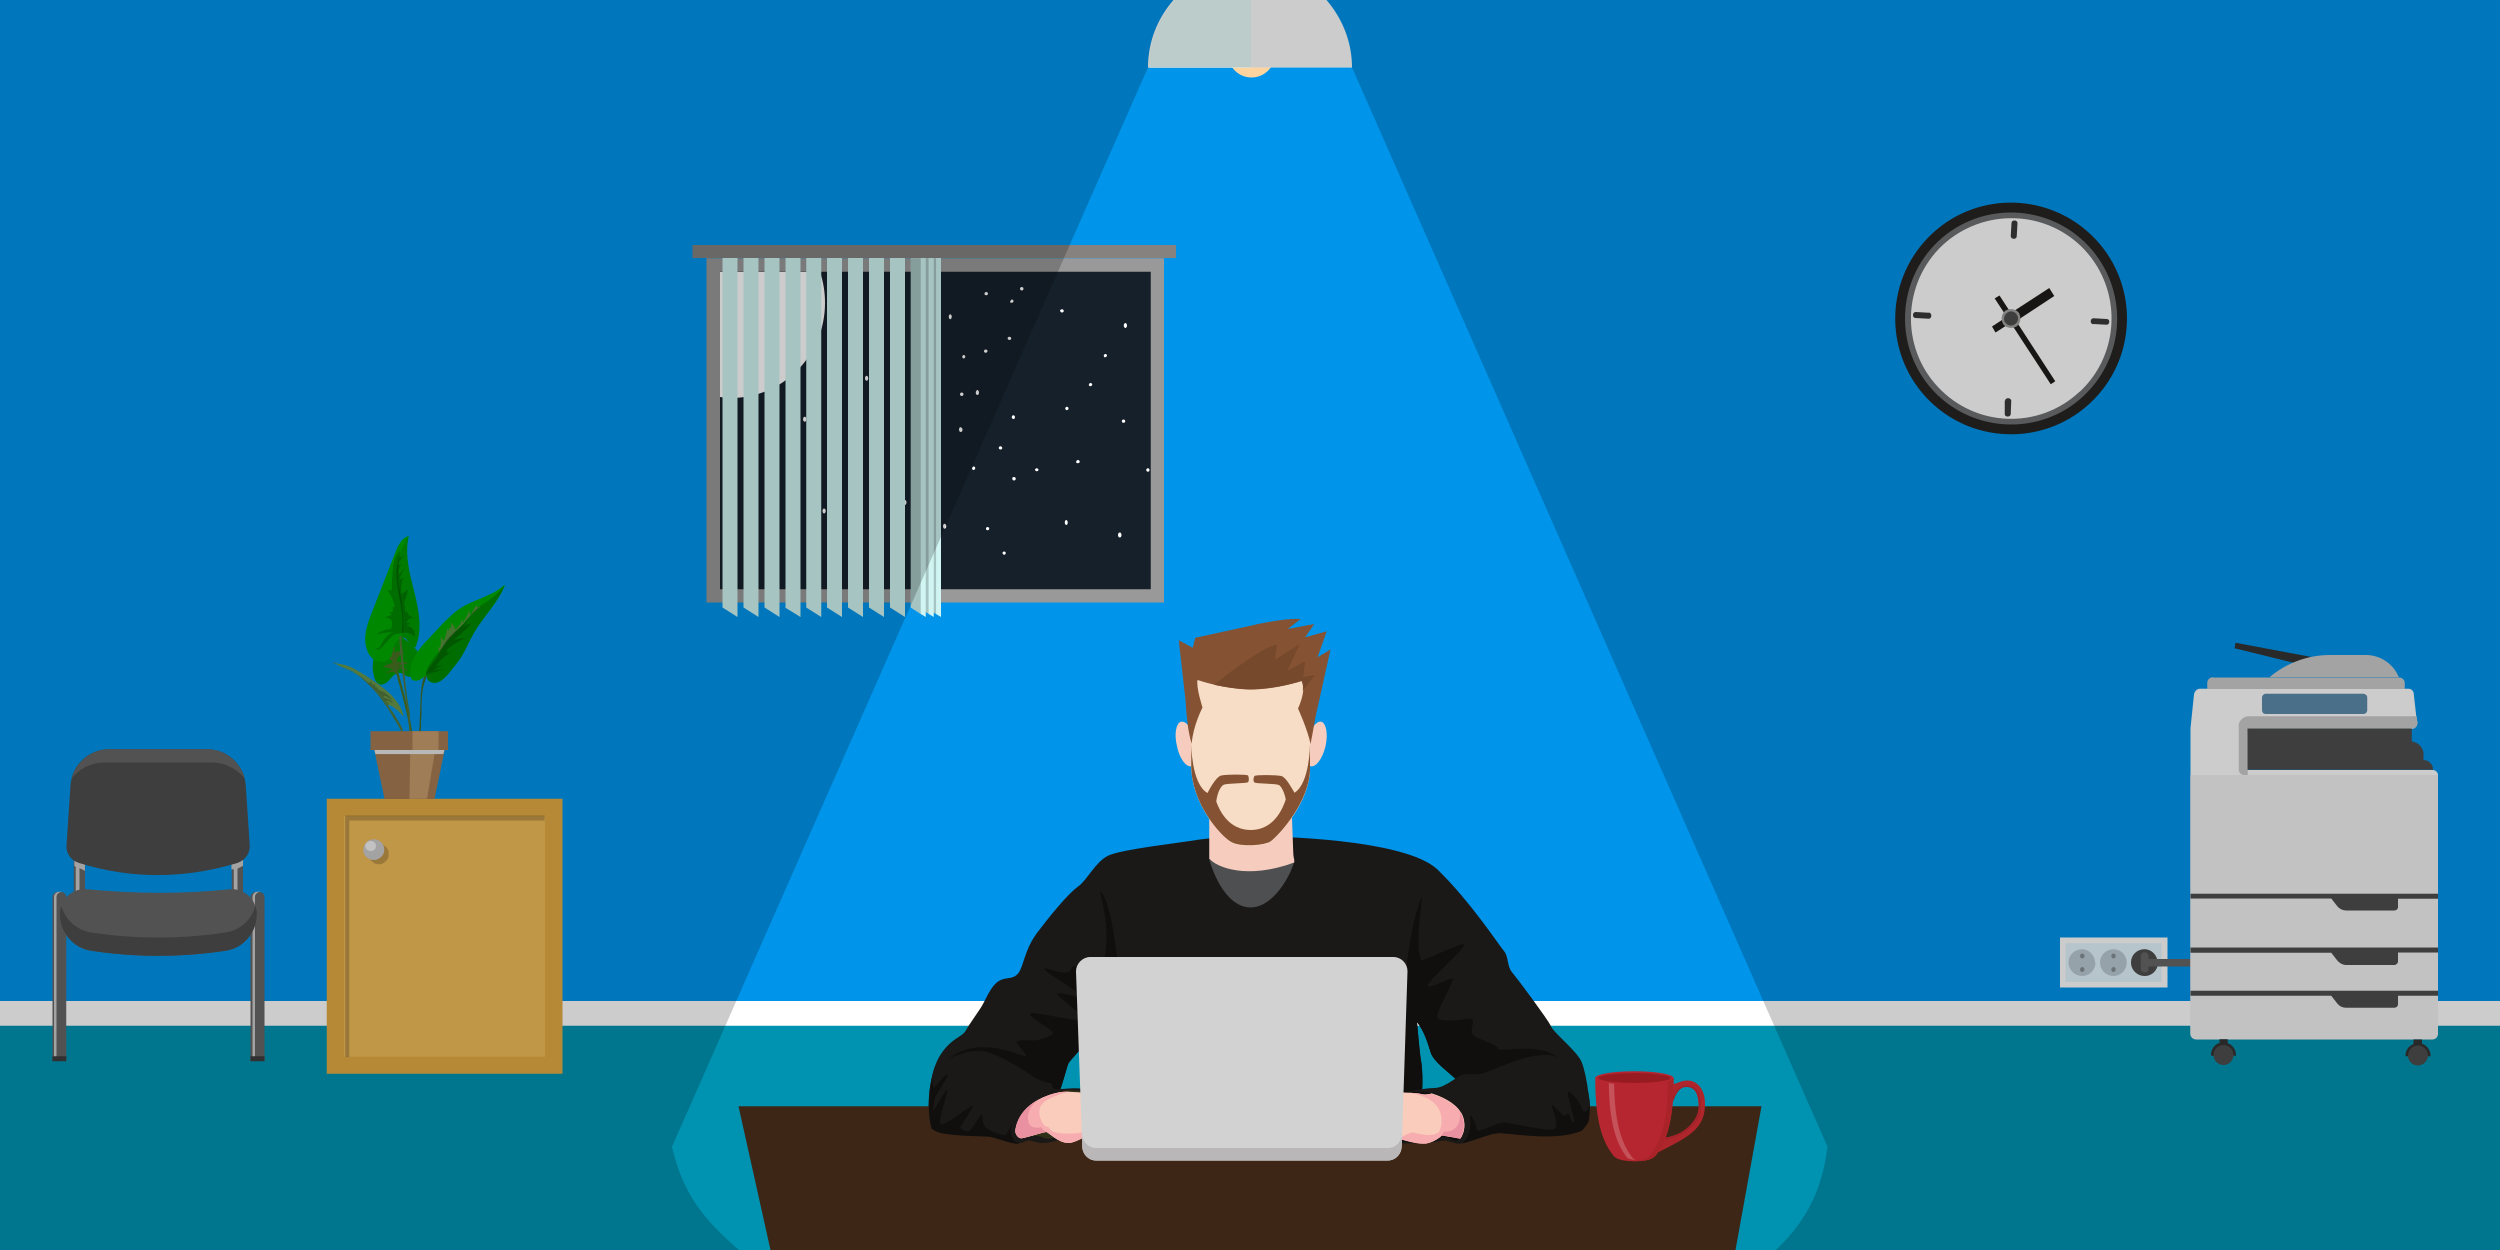 <svg xmlns="http://www.w3.org/2000/svg" width="1000" height="500" viewBox="0 0 1000 500"><style>.employee-left-arm{animation:leftArmFrames linear 2s;animation-iteration-count:infinite;transform-origin:633px 450px;-webkit-animation:leftArmFrames linear 2s;-webkit-animation-iteration-count:infinite;-webkit-transform-origin:633px 450px;-moz-animation:leftArmFrames linear 2s;-moz-animation-iteration-count:infinite;-moz-transform-origin:633px 450px;-o-animation:leftArmFrames linear 2s;-o-animation-iteration-count:infinite;-o-transform-origin:633px 450px;-ms-animation:leftArmFrames linear 2s;-ms-animation-iteration-count:infinite;-ms-transform-origin:633px 450px}@keyframes leftArmFrames{0%,100%{transform:rotate(0)}50%{transform:rotate(10deg)}}@-moz-keyframes leftArmFrames{0%,100%{-moz-transform:rotate(0)}50%{-moz-transform:rotate(10deg)}}@-webkit-keyframes leftArmFrames{0%,100%{-webkit-transform:rotate(0)}50%{-webkit-transform:rotate(10deg)}}@-o-keyframes leftArmFrames{0%,100%{-o-transform:rotate(0)}50%{-o-transform:rotate(10deg)}}@-ms-keyframes leftArmFrames{0%,100%{-ms-transform:rotate(0)}50%{-ms-transform:rotate(10deg)}}.employee-right-arm{animation:rightArmFrames linear 2s;animation-iteration-count:infinite;transform-origin:372px 450px;-webkit-animation:rightArmFrames linear 2s;-webkit-animation-iteration-count:infinite;-webkit-transform-origin:372px 450px;-moz-animation:rightArmFrames linear 2s;-moz-animation-iteration-count:infinite;-moz-transform-origin:372px 450px;-o-animation:rightArmFrames linear 2s;-o-animation-iteration-count:infinite;-o-transform-origin:372px 450px;-ms-animation:rightArmFrames linear 2s;-ms-animation-iteration-count:infinite;-ms-transform-origin:372px 450px}@keyframes rightArmFrames{0%,100%{transform:rotate(-10deg)}50%{transform:rotate(0)}}@-moz-keyframes rightArmFrames{0%,100%{-moz-transform:rotate(-10deg)}50%{-moz-transform:rotate(0)}}@-webkit-keyframes rightArmFrames{0%,100%{-webkit-transform:rotate(-10deg)}50%{-webkit-transform:rotate(0)}}@-o-keyframes rightArmFrames{0%,100%{-o-transform:rotate(-10deg)}50%{-o-transform:rotate(0)}}@-ms-keyframes rightArmFrames{0%,100%{-ms-transform:rotate(-10deg)}50%{-ms-transform:rotate(0)}}</style><defs><clipPath><path d="M0 7000h9000V0H0v7000z"/></clipPath><clipPath id="D"><path d="M3196 1086.4h525.5V749.6H3196v336.8z"/></clipPath><clipPath id="c"><path d="M4046.3 2030.8h1906.3v-1427H4046.3v1427z"/></clipPath><clipPath id="d"><path d="M4046.3 2030.8h1906.3v-1427H4046.3v1427z"/></clipPath><clipPath id="e"><path d="M5852.4 2030.8H5368l-1321.7-1427h1768c53.4 0 96.7 44 96.7 98.5l41.6 1228.3c0 55.3-44.8 100.2-100.2 100.2"/></clipPath><clipPath id="a"><path d="M-20074 28074h32766V-4692h-32766v32766z"/></clipPath><clipPath id="b"><path d="M-20074 28074h32766V-4692h-32766v32766z"/></clipPath><linearGradient id="g" x2="1" gradientUnits="userSpaceOnUse" gradientTransform="matrix(1e-7,-1426.951,-1426.951,-1e-7,4999.488,2030.795)"><stop offset="0" stop-color="#fff"/><stop offset=".6" stop-color="#fff"/><stop offset=".7" stop-color="#231f20"/><stop offset="1" stop-color="#231f20"/></linearGradient><mask id="E" width="1" height="1" x="0" y="0" maskUnits="userSpaceOnUse"><g clip-path="url(#c)" opacity=".2"><g clip-path="url(#e)"><path fill="url(#g)" d="M5852.4 2030.8H5368l-1321.7-1427h1768c53.4 0 96.7 44 96.7 98.5l41.6 1228.3c0 55.3-44.8 100.2-100.2 100.2" mask="url(#f)"/></g></g></mask><clipPath id="F"><path d="M4046.3 2030.8h1906.3v-1427H4046.3v1427z"/></clipPath><linearGradient id="G" x2="1" gradientUnits="userSpaceOnUse" gradientTransform="matrix(1e-7,-1426.951,-1426.951,-1e-7,4999.488,2030.795)"><stop offset="0" stop-color="#fff"/><stop offset=".6" stop-color="#fff"/><stop offset=".7" stop-color="#fff"/><stop offset="1" stop-color="#fff"/></linearGradient><clipPath id="H"><path d="M7297.4 1177h186.2V600.5h-186.2V1177z"/></clipPath><clipPath id="j"><path d="M1959 3457.8h497v-522.4h-497v522.4z"/></clipPath><clipPath id="k"><path d="M1924.7 3499.5H2456v-564h-531.3v564z"/></clipPath><clipPath id="l"><path d="M2015.5 3427.2c90.7 72.3 258.8 12 375.4-134.3 26.7-33.7 48.4-69 65-104.2l-294.7-253.4c-35 25.6-68.7 57.8-99 95.8-116.6 146.5-137.6 323.8-46.8 396"/></clipPath><clipPath id="h"><path d="M-20074 28074h32766V-4692h-32766v32766z"/></clipPath><clipPath id="i"><path d="M-20074 28074h32766V-4692h-32766v32766z"/></clipPath><linearGradient id="n" x2="1" gradientUnits="userSpaceOnUse" gradientTransform="matrix(-307.051,-260.958,260.958,-307.051,2309.306,3369.097)"><stop offset="0" stop-color="#231f20"/><stop offset=".7" stop-color="#231f20"/><stop offset="1" stop-color="#393536"/></linearGradient><mask width="1" height="1" x="0" y="0" maskUnits="userSpaceOnUse"><g clip-path="url(#j)"><g clip-path="url(#l)"><path fill="url(#n)" d="M2015.5 3427.2c90.7 72.3 258.8 12 375.4-134.3 26.7-33.7 48.4-69 65-104.2l-294.7-253.4c-35 25.6-68.7 57.8-99 95.8-116.6 146.5-137.6 323.8-46.8 396" mask="url(#m)"/></g></g></mask><clipPath><path d="M1959 3457.8h497v-522.4h-497v522.4z"/></clipPath><linearGradient x2="1" gradientUnits="userSpaceOnUse" gradientTransform="matrix(-307.051,-260.958,260.958,-307.051,2309.306,3369.096)"><stop offset="0" stop-color="#fff"/><stop offset=".7" stop-color="#fff"/><stop offset="1" stop-color="#fff"/></linearGradient><clipPath id="q"><path d="M1698.5 3867.4h397.3v-409.6h-397.3v409.6z"/></clipPath><clipPath id="r"><path d="M1614.8 3867.4h481v-409.6h-481v409.6z"/></clipPath><clipPath id="s"><path d="M2095.8 3640.7c-136.8-11-248.2-69.5-296.8-183 0 0-184.2 186-53.8 409.7 14.6-5 29.7-10.8 45.2-17.6 91.5-40.2 198.4-112.5 305.4-209"/></clipPath><clipPath id="o"><path d="M-20074 28074h32766V-4692h-32766v32766z"/></clipPath><clipPath id="p"><path d="M-20074 28074h32766V-4692h-32766v32766z"/></clipPath><linearGradient id="u" x2="1" gradientUnits="userSpaceOnUse" gradientTransform="matrix(-318.249,228.352,-228.352,-318.249,1930.253,3567.783)"><stop offset="0" stop-color="#393536"/><stop offset=".5" stop-color="#231f20"/><stop offset="1" stop-color="#231f20"/></linearGradient><mask width="1" height="1" x="0" y="0" maskUnits="userSpaceOnUse"><g clip-path="url(#q)"><g clip-path="url(#s)"><path fill="url(#u)" d="M2095.8 3640.7c-136.8-11-248.2-69.5-296.8-183 0 0-184.2 186-53.8 409.7 14.6-5 29.7-10.8 45.2-17.6 91.5-40.2 198.4-112.5 305.4-209" mask="url(#t)"/></g></g></mask><clipPath><path d="M1698.5 3867.4h397.3v-409.6h-397.3v409.6z"/></clipPath><linearGradient x2="1" gradientUnits="userSpaceOnUse" gradientTransform="matrix(-318.249,228.352,-228.352,-318.249,1930.253,3567.783)"><stop offset="0" stop-color="#fff"/><stop offset=".5" stop-color="#fff"/><stop offset="1" stop-color="#fff"/></linearGradient><clipPath><path d="M1989.8 3335h4733.6V597.3H1989.8V3335z"/></clipPath><clipPath id="C"><path d="M396 203.3h3v-109h-3v109z"/></clipPath><clipPath id="B"><path d="M398.2 203.3h3.2v-109h-3.2v109z"/></clipPath><clipPath id="A"><path d="M400.5 203.3h3.2v-109h-3.2v109z"/></clipPath><clipPath><path d="M375.3 199h84v-97h-84v97z"/></clipPath><clipPath><path d="M421.5 199h48v-60h-48v60z"/></clipPath><clipPath><path d="M391.6 199h77.8v-97h-77.8v97z"/></clipPath><clipPath><path d="M487.3 397.7h32.4V390h-32.4v7.7z"/></clipPath><clipPath><path d="M484 390H516v-7.5H484v7.6z"/></clipPath><clipPath id="z"><path d="M322.4 77h2.3v-2.8h-2.3V77z"/></clipPath><clipPath id="y"><path d="M291 76.5h2.3V74H291v2.5z"/></clipPath><clipPath id="x"><path d="M348 98h14v-.8h-14v.8z"/></clipPath><clipPath id="w"><path d="M349.6 79.4h4v-4.2h-4v4.2z"/></clipPath><clipPath id="v"><path d="M344.8 85h40V37h-40v48z"/></clipPath></defs><path fill="#0095eb" d="M0 500h1000V0H0v500z"/><path fill="#fff" d="M0 400.4h1000v10H0z"/><path fill="#0093b1" d="M0 500h1000v-89.7H0V500z"/><path fill="#fff" d="M867 375h-43v20h43v-20z"/><path fill="#e3f5ff" d="M826.2 377.3h38.4v15.5h-38.4v-15.5z"/><path fill="#bccbd4" d="M838.2 385c0 3-2.4 5.4-5.3 5.4-3 0-5.5-2.4-5.5-5.4 0-3 2.4-5.3 5.4-5.3 2.8 0 5.2 2.4 5.2 5.3"/><path fill="#859096" d="M833.8 382.4c0 .5-.4 1-1 1-.4 0-.8-.5-.8-1s.4-1 1-1c.4 0 .8.5.8 1M833.8 387.8c0 .5-.4 1-1 1-.4 0-.8-.5-.8-1s.4-1 1-1c.4 0 .8.5.8 1"/><path fill="#bccbd4" d="M850.7 385c0 3-2.4 5.4-5.3 5.4-3 0-5.4-2.4-5.4-5.4 0-3 2.4-5.3 5.4-5.3 3 0 5.3 2.4 5.3 5.3"/><path fill="#859096" d="M846.3 382.4c0 .5-.4 1-1 1-.4 0-.8-.5-.8-1s.4-1 1-1c.4 0 .8.5.8 1M846.3 387.8c0 .5-.4 1-1 1-.4 0-.8-.5-.8-1s.4-1 1-1c.4 0 .8.5.8 1"/><path fill="#bccbd4" d="M863.2 385c0 3-2.4 5.4-5.3 5.4-3 0-5.5-2.4-5.5-5.4 0-3 2.4-5.3 5.4-5.3 2.8 0 5.2 2.4 5.2 5.3"/><path fill="#859096" d="M858.8 382.4c0 .5-.4 1-1 1-.4 0-.8-.5-.8-1s.4-1 1-1c.4 0 .8.5.8 1M858.8 387.8c0 .5-.4 1-1 1-.4 0-.8-.5-.8-1s.4-1 1-1c.4 0 .8.5.8 1"/><path fill="#4d4d4d" d="M863.2 385c0 3-2.4 5.4-5.3 5.4-3 0-5.5-2.4-5.5-5.4 0-3 2.4-5.3 5.4-5.3 2.8 0 5.2 2.4 5.2 5.3"/><path fill="#666" d="M858 389c-1 0-1.7-.6-1.7-1.5v-5c0-1 .7-1.6 1.6-1.6.8 0 1.5.6 1.5 1.5v5c0 1-.7 1.6-1.6 1.6"/><path fill="#666" d="M879.3 386.6H858v-3h21.3v3z"/><path fill="#f2f2f2" d="M876.2 310h99v103.5c0 1.3-1 2.3-2.3 2.3h-94.4c-1.3 0-2.4-1-2.4-2.3V310z"/><path fill="#4d4d4d" d="M876.2 357.5h99v2h-16v3.4c0 .7-.7 1.3-1.5 1.3h-19.2c-1.4 0-2.6-.6-3.5-1.6l-2.5-3.2h-56.3v-2zM876.2 379h99v2h-16v3.5c0 .8-.7 1.5-1.5 1.5h-19.2c-1.4 0-2.6-.7-3.5-1.7l-2.5-3.2h-56.3v-2zM876.2 396.3h99v2h-16v3.4c0 .8-.7 1.4-1.5 1.4h-19.2c-1.4 0-2.6-.5-3.5-1.6l-2.5-3.2h-56.3v-2z"/><path fill="#fff" d="M876.2 291.6V310h23v-16c0-1.5 1-2.5 2.3-2.5h63.2c1.3 0 2.3-1.2 2.2-2.5l-.4-2.5-1-9c0-1-1-2-2-2H880c-1.2 0-2.2 1-2.4 2.3l-1.4 13.5v.3"/><path fill="#ccc" d="M895.5 290.4V308c0 1 1 2 2 2h1.6v-16c0-1.5 1.2-2.5 2.5-2.5h63.2c1.3 0 2.3-1.2 2.2-2.5l-.4-2.5h-67.2c-2 0-4 1.8-4 4"/><path fill="#fff" d="M899 308h74.2c1 0 2 1 2 2h-76v-2z"/><path fill="#4d4d4d" d="M964.7 291.5v5l1.7.6c1.8.8 3 2.6 3 4.5v2.4c2 0 3.8 1.6 3.8 3.7v.2H899v-16.5h65.7z"/><path fill="#ccc" d="M885.3 271h74.3c1.3 0 2.3 1 2.3 2.2v2.4h-79v-2.4c0-1.3 1-2.3 2.3-2.3"/><path fill="#333" d="M893.8 259.3l31.7 7.8.7-4-32-6-.4 2.3z"/><path fill="#ccc" d="M932 262h14.4c5.6 0 10.8 3.4 13 8.6l.2.3H908v-.2c6.8-5.6 15.2-8.7 24-8.7"/><path fill="#5d8cab" d="M906.5 285.6h39c.7 0 1.4-.7 1.4-1.5v-5c0-1-.8-1.6-1.6-1.6h-39c-.8 0-1.5.7-1.5 1.5v5c0 1 .6 1.6 1.5 1.6"/><path fill="#333" d="M889.4 417c2.8 0 5 2.2 5 5v.3h-10v-.4c0-2.8 2.2-5 5-5"/><path fill="#333" d="M887.7 415.7h3.4v2.7h-3.3v-2.7z"/><path fill="#4d4d4d" d="M885.4 422c0 2.2 1.8 4 4 4s4-1.8 4-4-1.8-4-4-4-4 1.8-4 4"/><path fill="#333" d="M967 417.2h.2c2.7 0 5 2.2 5 5v.3h-10v-.4c0-2.6 2.2-4.8 5-4.8"/><path fill="#333" d="M965.4 415.8h3.4v2.8h-3.4v-2.8z"/><path fill="#4d4d4d" d="M963.2 422.2c0 2.2 1.7 4 4 4 2 0 4-1.8 4-4s-2-4-4-4c-2.3 0-4 1.8-4 4"/><path fill="#e3ab43" d="M225 319.5h-94.3v110H225v-110z"/><path fill="#f0bb59" d="M137.6 326.5H218v96.2h-80.4v-96.2z"/><g fill-opacity=".2" clip-path="url(#v)" transform="matrix(1.25,0,0,-1.25,-5104.223,4486.111) matrix(1.611,0,0,1.611,3638.056,3191.001)"><path d="M345.6 84h39v1H345V37h.8v47z"/></g><g fill-opacity=".2" clip-path="url(#w)" transform="matrix(1.25,0,0,-1.25,-5104.223,4486.111) matrix(1.611,0,0,1.611,3638.056,3191.001)"><path d="M353.7 77.3c0-1-1-2-2-2-1.2 0-2 1-2 2 0 1.2.8 2 2 2 1 0 2-.8 2-2"/></g><path fill="#ccc" d="M153.7 340c0 2.2-2 4-4.2 4-2.3 0-4.2-1.8-4.2-4 0-2.5 2-4.3 4.2-4.3 2.3 0 4.2 1.8 4.2 4.2"/><path fill="#f2f2f2" d="M150.4 338.4c0 1.2-1 2-2 2-1.3 0-2.3-.8-2.3-2s1-2 2.3-2c1 0 2 .8 2 2"/><path fill="#090" d="M168.2 266.7c.3-.6.5-1.3.5-2s-.2-1.4-.5-2c-.6-1.3-1.4-2.6-2.5-3.7-1.7-2-3.8-3.4-6-4.8-3.6-2.4-7.3-5-11-7.3 2 3 2 6.7 1.6 10.2-.4 3.6-1.3 7-1.2 10.6.2 1.5.4 3 1 4.4.4.6.8 1.2 1.4 1.5 1 .6 2.4 0 3.3-.7 1-.8 1.6-1.8 2.5-2.6 1-1 2.2-1.5 3.3-1 .7 0 1.2.7 1.8 1 1.2.7 3 .6 4-.4 1-.8 1.5-2 2-3.3"/><path fill="#477323" d="M153.8 253.3c1.5 1.8 2.3 4 3 6.2.4-.5 1-.7 1.6-.7-.4.6-.8 1.3-1 2 1.3-.3 2.8-.4 4.3-.5-.5.8-1.2 1.3-1.8 2-.8.6-1.3 1.4-1 2.3l4.7.6-4.5 1.2c1.8.3 3.7 1 4.3 2.6-.7-.8-1.7-1.3-2.7-1.5h-.8c-.5.2-.7.7-.6 1.2 0 .6.3 1 .4 1.6 1 4 3.5 12.4 4.5 18.4 1 5.4 1.6 11.3 1.3 16.8-.3 0-.7 0-1 .2.6-5 .4-9.8-.6-14.6-1.3-6.4-2.7-12.2-4.7-19-.3-1.2-.3-2.6-1.3-3-.5-.3-1-.3-1.5-.3-.7 0-1.3.4-2 .8.8-1 1.7-1.6 2.8-1.8-.6-.5-3.4-1-4-1 0-.6 4-1.5 3.8-2-.2-.8-3.8-2.8-4.5-2.6.3-.7 2.7.2 3.3-.5.5-.6-.5-3.4-.7-4.2-.8-2.3-2-4.6-3.4-6.6.5 1 1.4 1.8 2.2 2.6"/><path fill="#3f6b2c" d="M168.4 292.2c0-2 0-4 .2-6 0-3.5 0-7 .5-10.5.5-2.2 1.2-4.3 2-6.5h-.7c-.2.2-.4.4-.4.6-1.5 3.4-1.7 7-1.8 10.8l-1 24.8c.2 0 .5 0 .7-.2-.5-1.2.2-11 .4-13"/><path fill="#55913b" d="M173.7 264.6c-1.3-2.5-1.8-5.3-1.5-8-.5.7-.6 1.6-.6 2.6l-.2 3.4-1-1.6c0 1.7 0 3.4.2 5-.7-.2-1.3-.8-1.6-1.5 0 1 .2 2.2.4 3.4 0 .3 0 .8.4 1.2.2.4.7.7 1 .6.2-2 1.2-4 3-5.2"/><path fill="#0a0" d="M202 234c-2.8 7.3-8.8 12.7-12.6 19.5-1.6 2.8-2.8 5.8-4.5 8.6-1.7 3-4 5.4-6 8-1.3 1.3-2.7 2.7-4.5 3-1.8.4-4-1-3.7-3 0 0-.2 0-.3.2-1 .5-1.7 1.2-2.6 1.7-1 .4-2.5.5-3.2-.4l-.4-1.2c-.5-3 .4-6 2-8.4 1.4-2.5 3.5-4.7 5.5-6.8l6-6.4c2-1.8 3.6-3.6 5.7-5 5.6-4 13-5 18.2-9.7"/><path fill="#55913b" d="M175 258c.5 1 .6 2 .5 3.2 1.8-3 4.2-5.6 6.5-8.2 1.5-1.6 3-3 4.3-4.7 2-2 4-4.3 6.3-5.8l-1.7.5-.4-1-2.3 4.2c-.5-1-.6-2-.5-2.8-.3 2-1.3 4-2.7 5.7v-1.8c-.5 1.8-1.5 3.3-2.8 4.6-.4-1-1-2-1.6-3l-.2 2.4c-.3 0-.5-.2-.8-.3v1.5l-.6-1.2-1.3 5c-.7-.5-1.2-1.3-1.5-2.2.3 1.7.2 3.4-.2 5-.6 0-1-.6-1-1"/><path fill-opacity=".2" d="M189.4 253.5c-1.6 2.8-2.8 5.8-4.5 8.6-1.7 3-4 5.4-6 8-1.3 1.3-2.7 2.7-4.5 3-1.8.4-4-1-3.7-3 0 0-.2 0-.3.2 0-2.5 2.3-4.4 3.8-6.5 1.6-2 2.5-4.7 4-7 2-2.7 5-4.7 7.4-7.4 1.4-1.7 2.6-3.6 4.2-5 1.7-2 4-3 6-4.5 2.3-1.5 4.3-3.5 6-5.7-2.8 7.3-8.8 12.7-12.6 19.5"/><path fill-opacity=".2" d="M177.2 266.2c-1 0-2 0-2.8.5 1.3-2.5 3.5-4.5 6-5.6h-2.2c.2-.2.6-.5 1-.5l-.7-.6c2.3-2 5-3.6 7.8-4.8l-4.7.6c2.6-2 5-4 7-6.6-1.4.4-2.7 1-3.7 2 1-1 2-2.5 2.8-4-1 1.3-2.3 2.5-3.6 3.6-1 .8-2 1.5-2.8 2.4-1 1.2-2.2 2.3-3 3.6-2.8 4.4-7 8-8 13 2.4-.6 4.8-1.2 7.2-2-1.5 0-3 0-4.4.6 1.2-1 2.5-1.8 4-2.2"/><path fill="#0a0" d="M166.3 258.8c-.8.5-2 0-2.4-1-.5-.8-.8-1.8-1.6-2.4-.6-.4-1.3-.5-2-.2-1 .4-2 1.6-2.5 2.8-.8 2-.8 4.2-2.2 5.6-1.3 1.3-3.5 1.5-5.2.7-1.7-.8-3-2.5-3.5-4.2-2-5 0-10.5 2-15.5l9.3-23.8c1-2.6 2.5-5.7 5.3-6.4-1.7 7.3.3 15 2.2 22.3 1.8 7.3 3.4 15.2.5 22.2"/><path fill-opacity=".1" d="M166.3 258.8c-.8.5-2 0-2.4-1-.5-.8-.8-1.8-1.6-2.4-.6-.4-1.3-.5-2-.2l.3-2c1.5-8-2-16-2-24 0-2.3.4-4.6 1-7 1-2.8 2.2-5.5 4-8-1.8 7.4.2 15 2 22.4 2 7.3 3.5 15.2.6 22.2"/><path fill-opacity=".2" d="M165.6 254.5c-1.2-1.3-3.2-1.7-5-1.2v-.2c1.6-7.7-2-15.7-2-23.7 0-2.4.5-4.7 1.2-7 0 .3 0 .5.3.6.7 0 1-1.2 1.6-1-1 1.2-2 2.5-2.5 4l1.3-.5c-.7 1.2-1.2 2.7-1 4.2l2.5-2.5c-1.2 1.5-2 3.3-2.4 5 .4-.4 1-.8 1.6-1-.7 2-1 4.3-.6 6.4l2.7-1.8-1.8 6.2c0-.3.5.2.5.6v2h.8c.2 1.3 1.6 2.2 3 2.8-1.4-.6-3 .4-3.3 1.8.5-.3 1.2 0 1.5.4-.6 0-1 .3-1.4.8 2 0 3.6 2 3.3 4"/><path fill-opacity=".2" d="M160 220.3l-.8 6.4c0 1.5-.3 3-.2 4.4 0 1.6.4 3 .7 4.4 1 5 1.5 10 1.6 15 0 1.2 0 2.4-1 2.8-.5.2-1 .2-1.4.2-1.5.2-2.5 1.3-3.4 2.3l-2.3 2.7c-.5.5-1 1-1.4 1.2-.7.2-1.5 0-1.8-.4.7.2 1.4 0 2-.6l1-1.8c1-1.8 2.4-3.4 4.3-4-2.3 0-4.6.3-6.8 1 1.4-1.2 3.2-2 5-2.2.4 0 .7 0 1-.3v-.3c.6-1 .5-2 0-3-.6-.7-1.6-1.2-2.6-1.2 1-.2 2-.5 2.8-1l-1-1c.5 0 1 0 1.4-.2v-1.8c.2 0 .6 0 .7-.4 0-.3 0-.7-.2-1-.5-2-1.4-3.8-2.6-5.4h1.7c0-1.7 0-3.5.2-5.3.2-3.6.5-7.6 2.8-10.4"/><path fill="#68994b" d="M141.5 269c3.8 2 6.8 5 9.7 8.3 1.3 1.5 2.7 3 3.2 5 .4-.5 1.3-.3 2 0 1.8 1 3.5 2.6 5 4.3-.5-3.4-2.7-6.3-5-8.7-3.4-3.3-7.3-5.8-11-8.2-2.3-1.4-4.5-2.8-7-3.6-1.7-.5-3.6-.4-5.2-1.4 2.3 2 5.5 2.7 8.3 4"/><path fill="#52783b" d="M133.2 264.8c3.3 2.3 7.3 3.5 10.7 5.8l3 2.7c2 2 4 4 5.7 6.4 1.8 2.5 3.5 5 5 7.8 1.4 2 2.7 4.2 3.3 6.6.4 1.4.6 3 .7 4.3l.8 7.4h1l-1.6-10-1-4.6c-1-2-2.2-4-3.5-6-4.4-6.2-9-12.8-16-16.2-.5-.3-1-.6-1.7-.8l-1.5-.8c-1.7-.7-3.4-1.7-5-2.4"/><path fill="#52783b" d="M151.7 276.3h.5l.6.2c1.7.8 3.2 2 4.3 3.6l-2-1.2c-.4-.3-1-.6-1.7-.5 0 .3 0 .5.4.7l.7.2c.7.3 1.5.6 2 1 .4.3.7.7.6 1-.7-.5-1.6-1-2.6-1 0 .2 0 .4.2.5.2 0 .3.2.5.3.3.2.3.7 0 1l-2.5-3.2c-1.4-1.8-3-3.6-4.8-5-.6-.4-1.3-1-1.2-1.8 0 .4.3.8.7 1 .4 0 1 0 1-.6.2.2.3.5.3.8 0 .3.3.7.6.7.2-.3.4-.4.6-.4 0 .5.2 1 .4 1.4l.4-.2c.2.5.5 1 1 1.2 0 .2 0 .3.3.3M164.3 292.4c.6 3 1 5.8.7 8.8 0 1.3-.2 2.7.2 4h-1c.4-17-3.8-33.7-4.5-50.7.3 0 .6-.2 1 0-.2 1.5 0 3.2.2 4.8.5 6 1 11.8 1.7 17.6l.5 3.8.6 3c.6 2.8 0 5.7.5 8.6"/><path fill="#a67c52" d="M148.2 292.5l1.6 7.6.3 1.7 3.7 17.8h20l3.7-17.8.3-1.6 1.5-7.5h-31z"/><path fill="#c69c6d" d="M164.2 292.5l-.4 27h7l3-17.8.4-1.6 1.2-7.5h-11.2z"/><path fill="#a67c52" d="M148.2 300h31v-7.5h-31v7.6z"/><path fill="#c69c6d" d="M165 300h10.4v-7.5H165v7.6z"/><g clip-path="url(#x)" transform="matrix(1.25,0,0,-1.25,-5104.223,4486.111) matrix(-1.611,0,0,1.611,4786.371,3191.001)"><path fill="#e6e6e6" d="M362 98l-.2-.8h-13.5l-.2.8h14z"/></g><path fill="#666" d="M105.8 424.4h-5.6v-65.6c0-1.2 1-2 2.2-2h1.2c1.2 0 2.2.8 2.2 2v65.6z"/><path fill="#ccc" d="M104 356.7h-1c-1.2 0-2 1-2 2v65.7h1v-65.6c0-1.2 1-2 2-2"/><path fill="#3d3d3d" d="M105.8 422.5h-5.6v2h5.6v-2z"/><path fill="#666" d="M26.5 424.4H21v-65.6c0-1.2 1-2 2-2h1.3c1.2 0 2.2.8 2.2 2v65.6z"/><path fill="#ccc" d="M24.6 356.7h-1c-1 0-2 1-2 2v65.7h1v-65.6c0-1.2 1-2 2-2"/><path fill="#3d3d3d" d="M26.5 422.5H21v2h5.5v-2z"/><path fill="#666" d="M97.2 358.4h-4.5v-16h4.5v16z"/><path fill="#ccc" d="M95 358.4h-1.5v-16H95v16z"/><path fill="#666" d="M34 359.5h-4.5v-16H34v16z"/><path fill="#ccc" d="M31.8 359.5h-1.5v-16h1.5v16z"/><path fill="#666" d="M90.2 380.3c-18 2.7-36 2.7-53.7 0-7.2-1-12.5-7.3-12.5-14.5v-.3c0-5.8 5-10.3 10.7-9.8 19.2 1.8 38.2 2 57.2 0 5.7-.5 10.7 4 10.7 9.8v.2c0 7.3-5.3 13.5-12.5 14.6"/><path fill="#4d4d4d" d="M90.2 373c-18 2.7-36 2.7-53.7 0-6-1-10.5-5.2-12-10.7-.3 1-.5 2-.5 3.2v.3c0 7.2 5.3 13.4 12.5 14.5 17.8 2.7 35.7 2.7 53.7 0 7.2-1 12.5-7.3 12.5-14.6v-.2c0-1-.2-2.2-.5-3.2-1.5 5.5-6 9.8-12 10.7"/><g clip-path="url(#y)" transform="matrix(1.25,0,0,-1.25,-5104.223,4486.111) matrix(1.611,0,0,1.611,3638.056,3191.001)"><path fill="#ccc" d="M293.3 76.5V74l-1 .5h-.2s-.3 0-.5.2l-.4.3v1.5h2.3z"/></g><g clip-path="url(#z)" transform="matrix(1.25,0,0,-1.25,-5104.223,4486.111) matrix(1.611,0,0,1.611,3638.056,3191.001)"><path fill="#ccc" d="M324.7 77v-2l-1-.5-.8-.2h-.6V77h2.3z"/></g><path fill="#4d4d4d" d="M83 299.7H43.7c-8.2 0-15 6.3-15.5 14.5l-1.6 24c-.2 3.2 1.8 6 5 7 20.6 6.4 41.7 6.5 63.3 0 3-1 5.2-3.8 5-7l-1.6-24c-.6-8.2-7.3-14.5-15.5-14.5"/><path fill="#666" d="M42 305h42.7c5.3 0 10 2.5 13.2 6.4-1.8-6.8-8-11.7-15-11.7H43.7c-7.2 0-13.3 5-15 11.7 3-4 7.8-6.4 13.2-6.4"/><path fill="#999" d="M282.6 241h183V103.3h-183v138z"/><path fill="#15202a" d="M288 235.7h172.3v-127H288v127z"/><path fill="#fff" d="M329.6 203.4c.4 0 .7.4.7 1 0 .5-.3 1-.7 1-.3 0-.6-.5-.6-1 0-.6.3-1 .6-1M346.6 150.3c.4 0 .7.5.7 1 0 .6-.3 1-.7 1-.3 0-.6-.4-.6-1 0-.5.3-1 .6-1M362 200c.3 0 .6.4.6 1 0 .4-.3 1-.6 1-.4 0-.7-.6-.7-1 0-.6.3-1 .7-1M328 108.7c1.3 4 2 8 2 12.5 0 21-16.8 38-37.7 38-1.4 0-3-.2-4.3-.4v-50h40z"/><path fill="#d0f5f3" d="M289 243l6 3.8V103.2h-6V243zM297.4 243l6 3.8V103.2h-6V243zM305.8 243l6 3.8V103.2h-6V243z"/><path fill="#fff" d="M322 166.7c.3 0 .6.5.6 1s-.3 1-.7 1c-.4 0-.7-.5-.7-1s.3-1 .6-1"/><path fill="#d0f5f3" d="M314 243l6.2 3.8V103.2h-6V243zM322.5 243l6 3.8V103.2h-6V243zM330.8 243l6 3.8V103.2h-6V243zM339.2 243l6 3.8V103.2h-6V243zM347.6 243l6 3.8V103.2h-6V243zM356 243l6 3.8V103.2h-6V243zM370.4 103.2V243l4 2.6 2 1.2V103.2h-6z"/><g fill-opacity=".2" clip-path="url(#A)" transform="matrix(1.25,0,0,-1.25,-5104.223,4486.111) matrix(1.045,0,0,1.045,3961.059,3293.847)"><path d="M400.5 203.3v-107l3.2-2v109h-3.2z"/></g><path fill="#d0f5f3" d="M367.3 103.2V243l4.2 2.6 2 1.2V103.2h-6.2z"/><g fill-opacity=".2" clip-path="url(#B)" transform="matrix(1.25,0,0,-1.25,-5104.223,4486.111) matrix(1.045,0,0,1.045,3961.059,3293.847)"><path d="M398.2 203.3v-107l3.2-2v109h-3.2z"/></g><path fill="#d0f5f3" d="M364.3 103.2V243l4 2.6 2 1.2V103.2h-6z"/><g fill-opacity=".2" clip-path="url(#C)" transform="matrix(1.25,0,0,-1.25,-5104.223,4486.111) matrix(1.045,0,0,1.045,3961.059,3293.847)"><path d="M396 203.3v-107l3-2v109h-3z"/></g><path fill="#85827f" d="M277 98h193.4v5.2H277V98z"/><path fill="#fff" d="M384.3 171c.4 0 .7.3.7 1 0 .4-.3.8-.7.8-.4 0-.7-.4-.7-1 0-.5.3-1 .7-1M408.7 116.2c.4 0 .7-.3.7-.7 0-.4-.3-.7-.7-.7-.4 0-.7.3-.7.7 0 .4.3.7.7.7M426.8 164c.3 0 .6-.2.6-.6 0-.4-.3-.7-.6-.7-.4 0-.7.3-.7.7 0 .4.4.7.8.7M442.2 142.8c.3 0 .6-.3.6-.7 0-.2-.3-.5-.6-.5-.4 0-.7.3-.7.6 0 .5.3.8.7.8M400.3 179.8c.3 0 .6-.3.6-.6 0-.4-.4-.7-.7-.7-.4 0-.7.3-.7.7 0 .3.3.6.7.6M385.4 143.4c.4 0 .7-.3.7-.7 0-.4-.2-.7-.6-.7-.3 0-.6.3-.6.7 0 .4.3.7.6.7M459.2 188.7c.3 0 .6-.3.6-.7 0-.4-.3-.7-.6-.7-.4 0-.7.3-.7.7 0 .4.3.7.7.7M388.8 187.3c0 .3.2.7.6.7.4 0 .7-.4.7-.7 0-.4-.2-.7-.6-.7-.4 0-.6.3-.6.7M426.4 208c.4 0 .7.4.7 1 0 .5-.2 1-.6 1-.3 0-.6-.5-.6-1 0-.6.3-1 .6-1M450.2 129.2c.3 0 .6.5.6 1s-.3 1-.6 1c-.4 0-.7-.5-.7-1s.3-1 .7-1M391 156c.3 0 .6.6.6 1 0 .7-.3 1-.6 1-.4 0-.7-.3-.7-1 0-.4.3-1 .7-1M380 125.7c.4 0 .7.4.7 1 0 .5-.3 1-.6 1s-.6-.5-.6-1c0-.6.3-1 .7-1M448 213c.3 0 .6.5.6 1 0 .6-.3 1-.7 1-.4 0-.7-.4-.7-1 0-.5.3-1 .6-1M377.8 209.5c.4 0 .7.4.7 1 0 .5-.3 1-.7 1-.3 0-.6-.5-.6-1 0-.6.3-1 .6-1M424 124.4c0-.4.4-.7.8-.7s.7.3.7.7c0 .3-.3.6-.7.6-.4 0-.7-.3-.7-.6M403 135.4c0-.4.4-.7.8-.7.3 0 .7.3.7.7 0 .3-.3.6-.7.6-.4 0-.7-.3-.7-.6M435.6 153.8c0-.3.3-.6.6-.6.4 0 .7.3.7.6 0 .4-.4.7-.8.7-.3 0-.6-.3-.6-.7M448.7 168.5c0-.4.3-.7.7-.7.4 0 .7.3.7.7 0 .3-.2.6-.6.6-.4 0-.7 0-.7-.5M414 188c0-.4.3-.7.7-.7.3 0 .7.3.7.6s-.3.6-.7.6c-.4 0-.7-.3-.7-.7M405.6 190.8c.4 0 .7.3.7.7 0 .4-.3.7-.7.7-.3 0-.7-.3-.7-.7 0-.4.2-.7.6-.7M393.8 117.5c0-.4.3-.7.7-.7.4 0 .7.3.7.7 0 .3-.3.6-.7.6-.4 0-.7-.2-.7-.5M404.2 120.5c0-.4.3-.7.7-.7.2 0 .5.3.5.7 0 .3-.3.6-.6.6-.5 0-.8 0-.8-.5M430.5 184.7c0-.4.3-.7.7-.7.3 0 .7.3.7.7 0 .3-.4.6-.8.6s-.7-.3-.7-.6M394.4 211.4c0-.3.3-.6.6-.6.4 0 .7.3.7.6 0 .4-.3.7-.7.7-.3 0-.6-.2-.6-.6M393.6 140.4c0-.3.3-.6.7-.6.4 0 .7.3.7.6 0 .4-.3.7-.7.7-.4 0-.7-.2-.7-.6M401 221.2c0-.3.3-.6.7-.6.3 0 .6.3.6.6 0 .4-.3.7-.6.7-.4 0-.7-.4-.7-.8M384.7 157c.4 0 .7.3.7.7 0 .4-.3.7-.7.7-.4 0-.7-.3-.7-.7 0-.4.3-.7.7-.7M404.7 166.8c0-.4.3-.7.7-.7.3 0 .6.4.6.8s-.3.7-.6.7c-.4 0-.7-.3-.7-.7"/><g><path fill="#252423" d="M836 161.3c-18.7 17.4-48 16.4-65.5-2.3-17.4-18.7-16.4-48 2.3-65.5s48-16.4 65.5 2.3 16.5 48-2.3 65.5"/><path fill="#6f7072" d="M833.4 158.4c-17 16-44 15-60-2-16-17.2-15-44 2-60 17.2-16 44-15 60 2 16 17.2 15.2 44-2 60"/><path fill="#fff" d="M831.8 156.7c-16.2 15.2-41.6 14.3-56.7-2-15-16-14.2-41.5 2-56.7 16.3-15 41.7-14.2 56.8 2 15 16.2 14.2 41.6-2 56.7"/><path fill="#3a393a" d="M806.7 94.5c0 .5-.4 1-1 1h-.4c-.5 0-1-.6-1-1l.3-5.3c0-.6.5-1 1-1h.4c.5 0 1 .5 1 1l-.3 5.3zM771.5 125c.5 0 1 .6 1 1v.5c0 .5-.5 1-1 1l-5.3-.3c-.5 0-1-.4-1-1v-.4c0-.5.6-1 1-1l5.3.3zM802 160.3c0-.5.6-1 1-1h.5c.5 0 1 .6 1 1l-.2 5.3c0 .5-.5 1-1 1h-.4c-.7 0-1-.5-1-1v-5.3zM837.3 129.7c-.5 0-1-.5-1-1v-.4c0-.5.6-1 1-1l5.4.3c.5 0 1 .4 1 1v.3c0 .5-.6 1-1 1l-5.4-.3z"/><path fill="#1d1c19" d="M797.8 119.4l2-1.2 22.3 34.3-1.8 1.2-22.4-34.3z"/><path fill="#1d1c19" d="M798.2 133l-1.4-2.4 5.8-3.8.5-.8 16.6-10.8 2 3.2-16.7 11h-1.2l-5.6 3.6z"/><path fill="#a1a2a0" d="M801.2 129.5c-1-1.8-.6-4 1-5.3 2-1 4.2-.6 5.4 1 1 2 .6 4.2-1 5.4-2 1-4.2.6-5.4-1"/><path fill="#4d4d4f" d="M802 129c-.8-1.4-.4-3 1-4 1.2-.8 3-.5 3.8 1 .8 1.2.4 3-1 3.8-1.2.8-3 .4-3.8-1"/></g><g><path fill="#ffd49f" d="M510 21.6c0 5.2-4.2 9.4-9.4 9.4s-9.4-4.2-9.4-9.4 4.2-9.4 9.4-9.4 9.4 4.2 9.4 9.4"/></g><path fill="#fff" d="M469.4 0c-6.3 7.2-10.2 16.6-10.2 27h81.6c0-10.4-4-19.8-10.2-27h-61.2z"/><path fill="#ebfffd" d="M470 0c-6.5 7.2-10.3 16.6-10.3 27h40.7V0H470z"/><path fill-opacity=".2" d="M0 0v500h295.6c-14-12-22.5-22.5-26.8-41.3L459.2 27h81.6L731 458.7c-2 15.8-7.4 28.8-20.7 41.3H1000V0H0z"/><path fill="#1b1918" d="M506 334.6s56 .4 69.2 13.4c13.3 13 24.3 30 26.3 32.3 2 2.2 1.2 6.2 3.4 8.7 2.2 2.6 14.4 19 15.5 21.5 1 2.6 10.2 9.7 12.2 14.2s4.8 21.5 2.2 25c-2.6 3.3-6.3 8.4-19.6 8.4s-28.3-22-31.7-25.4c-3.4-3.4-10.2-8-11.3-12-1.2-3.8-2.6-8.4-5.4-11.8 0 0 1 12.8 1.7 16 .5 3 1 15.2-1.4 19.4-2.6 4.3.8 15 .8 18 0 3.3-110.8 6.7-110.8 6.7L445 406s-16.4 17.3-17.6 19.3c-1 2-6.8 27.7-16 33.4-9.4 5.6-35.8 1.7-38.6-6.5-2.8-8.3-1-23.8 3.4-30.3 4.2-6.6 8.5-7 10-9.5 1.3-2.5 5.6-8.2 7-10.8 1.4-2.5 3.4-7.6 6.5-9.3 3-1.7 5.4-.3 7.6-3 2.3-3 2.3-9 7.4-16 5-6.7 12.7-16 16.4-18.6 3.8-2.6 7-10 12.3-12.5 5.4-2.5 28-5 35.8-6.3 8-1.3 27-1.4 27-1.4"/><path fill="#3d2615" d="M694.2 500h-386l-12.8-57.5h409.2z"/><g><path fill="#4e4f51" d="M483.6 343.4s4.5 18 15.4 19.5c10 1.2 17.3-13 18.6-18l-19-8-15 6.4z"/></g><g><path fill="#100f0d" d="M441 357.6c-3.7-5.8 5 12 0 29l-7.3 1.6s-4-2.3-4.7-1.6c-.8.7 0 4-7.5 1.6-7.6-2.5-2 1.2 1.2 3.3 3.3 2 9.3 6 10.4 7.3 1.2 1.3-8-2-10-1.5s10.3 8.4 10.6 10.3c.4 2-19.3-3-21.4-2.3-2.2.5 7.7 6.2 8.7 7.4 1 1.3-3.3 2.7-5.8 3.3-2.6.5-8.5-.4-8.6.7 0 1.2 4.2 4.8 3.8 5.8-.5 1-17.7-9.4-31 1l8.3 11.2 34.5 6.5c3-7.6 4.6-15 5.2-16 1.2-2 17.6-19.2 17.6-19.2l1.8-23.2s-2-19.5-5.7-25.2"/></g><g><path fill="#100f0d" d="M599.2 419.2c-1.7-2-7.7-3.3-9.8-5-2-1.7.8-5.7-.5-6.5-1.4-.8-12.8 2.2-14-1-.6-1.7 7.7-15.7 6-15.4-2 .2-9.4 4.4-9.8 3-.4-1.7 15.2-15 14.5-16.4-.7-1.5-16.8 7.2-17.2 6-3-7.8 1.8-29 0-24.5-7.2 17.3-7.8 58.6-7.8 58.6 0 5 1.3 5-1 5.5-4.7 1-.8 17.6-.8 17.6l9.2 1c1.5-5.4 1-14.6.5-17.3-.6-3-1.7-16-1.7-16 2.8 3.5 4.2 8 5.4 12 1 4 8 8.5 11.3 12 1 1 3.6 4.4 7 8.3l34-16.7c-7.4-8.5-23.8-3-25.5-5"/></g><g><path fill="#6b779b" d="M504.5 257.5l1.5.3-1.5-.3"/></g><g class="employee-left-arm"><path fill="#445578" d="M625.6 425.3l.2.2s-.2 0-.2-.2M625.4 425s0 .2.2.3l-.2-.3M626.3 426V426.2M625.8 425.5c0 .2.3.4.5.6-.2 0-.3-.3-.5-.5M625 424.8l.4.2s-.2 0-.3-.2M625 424.6v0M626.5 426.3v0M624.7 424.3l.2.2c-.2 0-.2 0-.3-.2M627.6 427.7l.3.2c-.2 0-.3-.2-.4-.3M627.5 427.5v0M626.7 426.6l.3.3c0-.2-.2-.3-.3-.4M627.2 427v.2M627.2 427.2l.2.2-.2-.2M627 427h0"/><path fill="#1b1918" d="M617.7 422c-7.7 0-18 5-23 6.8-5 2-7 .2-9.6 1-2.3.6-7 5.4-11.4 5.4-4.5 0-15.7 2.3-21 4-5 1.7-4.4 18-4.4 18s17 .4 21.8 0c4.8-.2 6.3-1 7.6-1 1.2 0 3 1 6 1.3 3 0 12-4 15.7-4.3 3.6-.3 23.4 3.5 33.4-1 2.8-3.8 4.2-8.6 2.4-15.3 0 0-5.7-15-17.3-15"/><path fill="#100f0d" d="M632.7 452.3c1-1 1.6-2 2.2-2.7 1-1.3 1-4.6.8-8.4 0 3.6-2.4 4.6-3 2-.7-2.4-4.7-7.2-5.5-6.5-.8.8 3.3 12.3 2.3 12.3s-1.3-2.4-1.8-3.3c-.6-1-1.5 1-2.3.4-1-.6-4-4.3-4.6-4-.7.2 3.6 8.8.7 9.6-3 .8-17.7-2.7-20-2.7-2.5 0-8.7 3.3-10 3.3-1.6 0-.3-3.4-3.3-6-.8-.8 1.2 4.7-1.8 9.3l-1.4 1.7c4-.8 11-4 14-4 3.7-.4 23 3.7 33.5-1M561.5 437s6.2-.6 9.5 0c3.4.5 10.8 3.5 13.3 8 2.5 4.7 1 9-.6 10.7-1.4 1.6-3.5-.8-6.6-1-3 0-15 2.7-18.5 1.5-3.7-1-6-12.3-6-12.3l9-7z"/><path fill="#faccbb" d="M584.3 445c-2-3.8-7.8-6.5-11.5-7.6-1.4.3-2.8.6-4 .3-2-.6-7.3-.7-7.3-.7l-9-.3s1 17.7 4.2 18.2c3.2.4 8.4 2.4 12.4 2.5 4.2 0 7.8-3.4 7.8-3.4l7.3 1.3c1.4-2 2.6-6 .3-10.2"/><path fill="#f7adb0" d="M569 457.5c3 0 5.8-1.8 7-2.8l-.7-1.7c-3.6 2.3-8.7 0-10.5 0-1 0-3.3 1.4-5.4 2.5 3 .8 6.7 2 9.7 2"/><path fill="#f7adb0" d="M572.8 437.4c-1.4.3-2.8.6-4 .3-1-.4-3.2-.5-5-.6 7.4 1.4 12.6 4.4 12.8 10.7.3 6.2-4 8-7 9.7 4-.2 7.2-3.3 7.2-3.3l7.3 1.3c1.4-2 2.6-6 .3-10.2-2-3.8-7.8-6.5-11.5-7.6"/><path fill="#e991a0" d="M584.3 445l-.4-.6s1 5-2.4 7.3c-2 1.5-3.4.6-3.7 1-.5.3-.8 1-1.2 1.4l7.3 1.3c1.4-2 2.6-6 .3-10.2"/></g><g class="employee-right-arm"><path fill="#1b1918" d="M434 435.7c-4-1-10 .2-11.7 0-1.8-.2-1-2-2-2.4-1-.3-3.6-.5-7.2-2.8-3.6-2.4-15.4-10.2-21.5-10.2-6 0-15.5 4-17.6 6.4-2.6 7.3-3.4 18-1.4 24.7 2.5 2 5.5 2 7.5 2.3 3.5.5 12.8.8 14.7.8 2 0 6.8 2 10.3 2.7 3.4.7 5-1 6.5-1 1.4 0 3.3 1.2 6 1 2.7 0 6.5-1.6 8.6-1.6h8s4.3-19 0-20"/><path fill="#100f0d" d="M407.6 457.3c-1.6-.2-4.2-3-3-6.5 1.3-3.5-1.7 3-2.6 3.2-1 .2-7.2-2-8-3.4-1-1.2-1-4.6-1.4-4.8-.5-.3-4 7-5.5 6.8-1.4-.3-2.8-1-3-1.6 0-.6 5.5-8.2 5-8.6-.6-.5-11 7.8-12.8 7.4-1.6-.3 3-12.8 2.5-13.7-.4-.7-4.5 7-5.2 8-.8 1.2.2-4.4.6-5.6.6-1 5.4-8.2 4.8-8.7-.5-.5-4.2 3.7-5 5-1 1.4-1-3.7-1-3.7-1.6 6.8-2 15-.2 20.4 2.5 2 5.5 2 7.5 2.3 3.5.5 12.8.8 14.7.8 2 0 6.8 2 10.3 2.7 1 .2 1.8.2 2.6 0"/><g clip-path="url(#D)" opacity=".1" transform="matrix(1.25,0,0,-1.25,-5104.223,4486.111) translate(0,-17.148) matrix(0.046,0,0,0.046,4262.491,3207.187)"><path fill="#f5f016" d="M3713 1076c-46.6 4.6-116.5 10.4-162.6 10.4-74.4 0-317.4-60.4-354-267.3-4.5-25.8 18.3-63.7 42.6-62.2s69.7 27.4 123 0c44.3-22.8 112.4 14.3 197.5 32.5 42.5 9 95 4.8 136.8-1.8 13 69.4 38.5 225.2 16.7 288.6"/></g><path fill="#faccbb" d="M434.5 453.7c.8-4 2.2-12.8 1-16.5-2.7-.2-6.7-.5-9.3-.5-4.2 0-18 3.4-20 15.2-.4 1.4 1 3.5 2.3 3.4.5 0 1.3-.3 2.2-.5 2.5-.6 6.8-2 7.7-2 1 0 4.7 4.4 9 4.4 2.4 0 6-2.5 8-2.8l-1-1z"/><path fill="#f7adb0" d="M435.3 454.6l-.8-1 .3-1c-.4 0-.8 0-1.2.2-3.5 1-12.4 1-13.5-1-1-1.8-1-.6-2.2-1.6-1.2-1-3.2-4.8-1.5-8 1.8-3 9-5 11.4-5.5h-1.5c-4.2 0-18 3.4-20 15.2-.4 1.4 1 3.5 2.3 3.4.5 0 1.3-.3 2.2-.5 2.5-.6 6.8-2 7.7-2 1 0 4.7 4.4 9 4.4 2.4 0 6-2.5 8-2.8"/><g><path fill="#e991a0" d="M416 451c-.8 0-4.2.6-4.7-2.5-1-5.3 4-8.6 4-8.6-4.3 2.3-8.2 6-9.2 12-.2 1.4 1 3.5 2.5 3.4.5 0 1.3-.3 2.2-.5 2.5-.6 6.8-2 7.7-2-1.8-1-1.8-2-2.5-2"/></g></g><g><path fill="#d3d2d2" d="M560.7 458.5c0 3-2.4 5.7-5.5 5.7H438.4c-3 0-5.5-2.6-5.5-5.7l-2.5-70c0-3 2.6-5.7 5.7-5.7h121.2c3.2 0 5.7 2.6 5.7 5.7l-2.3 70z"/></g><g><g mask="url(#E)" transform="matrix(1.25,0,0,-1.25,-5104.223,4486.111) matrix(0.046,0,0,0.046,4262.491,3190.039)"><g clip-path="url(#F)" opacity=".2"><path fill="url(#G)" d="M5852.4 2030.8H5368l-1321.7-1427h1768c53.4 0 96.7 44 96.7 98.5l41.6 1228.3c0 55.3-44.8 100.2-100.2 100.2"/></g></g></g><g><path fill="#b9b7b8" d="M560.7 453.6c0 3-2.4 5.6-5.5 5.6H438.4c-3 0-5.5-2.5-5.5-5.6v5c0 3 2.4 5.6 5.4 5.6h116.8c3 0 5.5-2.6 5.5-5.7v-5z"/></g><g><path fill="#ae252c" d="M661.7 461.7s8.2-4 12-6.4c5.4-3.5 8.3-7 8.3-13.7 0-6.5-3.6-9.4-7-9.4-3 0-4.4 1.5-6.4 1.5l-2.2.2.3 7.8s2 .2 2.6-1.6c.5-1 1.7-5.5 5.2-5.5 3.7 0 5 3 5 8 0 6-7 12.6-15.5 12.5l-2.3 6.5z"/></g><g><path fill="#a12229" d="M680.4 442.6c0-5.3-1.6-8.5-5.8-8.5-4 0-5.4 4.8-6 6-.4 1-1.3 1.6-2 1.7 0 0 2 .3 2.7-1.5.5-1 1.7-5.5 5.2-5.5 3.7 0 5 3 5 8 0 6-7 12.6-15.5 12.5l-.3.8c9.3-.4 16.8-7.2 16.7-13.4"/></g><g><path fill="#b62630" d="M653.8 431.2h15.6c0 7.3-.2 22-6.6 30.3-.8 1-1.7 3-9 3-7.4 0-8.3-2-9-3-6.5-8.4-6.7-23-6.7-30.3H654z"/></g><g><path fill="#aa2328" d="M667.2 431.2c0 7.3-.2 22-6.7 30.3-.7 1-1.6 2.8-8 3h1.3c7.3 0 8.2-2 9-3 6.4-8.4 6.6-23 6.6-30.3h-2.2z"/></g><g><g clip-path="url(#H)" opacity=".2" transform="matrix(1.25,0,0,-1.25,-5104.223,4486.111) matrix(0.046,0,0,0.046,4262.491,3190.039)"><path fill="#fff" d="M7451 632.4c-112.5 152-116.5 413.7-116.5 544.6h-37c0-131 4-392.5 116.4-544.6 4-5.4 8-12.3 15.4-19.3 13.2-5.2 30.6-9.7 54.2-12.5-19.2 10.7-26.2 23.2-32.6 32"/></g></g><g><path fill="#b62630" d="M669.4 431.2c0-1.5-7-2.7-15.6-2.7-8.7 0-15.7 1.2-15.7 2.7 0 1.5 7 2.7 15.8 2.7 8.6 0 15.6-1.3 15.6-2.8"/></g><g><path fill="#991b22" d="M668.3 431.2c0-1-6.5-2-14.5-2s-14.5 1-14.5 2 6.5 2 14.5 2 14.5-1 14.5-2"/></g><g><path fill="#f6ccbf" d="M517.3 341l-.8-21.8h-32.8v24.2c2.8 3.5 15 8.6 34 1.6v-1c-.3-1.4-.4-2-.4-3"/></g><g><path fill="#f6ccbf" d="M470.8 298.5c1 5 3.7 8.5 5.8 8 2-.5 2.8-5 1.6-9.8-1-5-3.7-8.5-5.8-8-2 .5-2.8 5-1.6 9.8"/></g><g><path fill="#f6ccbf" d="M530.2 298.5c-1.2 5-3.8 8.5-6 8-2-.5-2.7-5-1.5-9.8 1.2-5 3.8-8.5 5.8-8s2.8 5 1.7 9.8"/></g><g><path fill="#f7ddc5" d="M524 267.3v40.2c0 13.4-12.5 26.8-15.7 29.2-2 1.6-11.8 2.5-16 .2-4-2.4-15.8-15.5-15.8-30.6v-39l45.6-5.7 2 5.6z"/></g><g><path fill="#855333" d="M527 263l3.7-10.5-8.6 2.4 3.6-5.3-10.6 2 5.2-4c-4.7-.3-11 .8-17.2 2l-2 .5-23 5-1 4-5.6-3 2.7 24c.4 6.3 1 13 2.5 17.4.4-7 4.3-14.5 4.3-14.5s-2.6-8-2-11c0 0 10.7 3.7 21.2 3.8 10.4 0 20.5-3.4 20.5-3.4 2 3.8-1.5 11-1.5 11s4 8.8 5 14.2c0 0 1-4.8 2-10.8l6-27-5 3z"/></g><g><path fill="#76492c" d="M525.8 270l-4.5.8.8-6.4-7.2 4 5-10.8-10 6.3 1-6c-4.7 0-19 11-25.3 16 4 .8 9.3 1.8 14.5 1.8 10.4 0 20.5-3.4 20.5-3.4.6 1 .7 2.5.5 4 3-3.5 4.8-6.3 4.8-6.3"/></g><g><path fill="#855333" d="M524 297.6s0 15.6-6.2 19.5c-1-1.6-3.4-6.3-5.3-6.7-2.4-.5-10.4-.5-10.7 0-.4.5-.7 2 0 2.6.6.5 8.7.4 9.7 1 .7.2 2.2 2.4 2.8 5.8-1.2 3.7-4.8 12.2-14 12.2-8.6 0-12.4-7.4-13.8-11.4.5-4 2-6.3 3-6.7 1-.6 9-.5 9.7-1 .6-.8.3-2.2 0-2.7-.4-.5-8.4-.5-10.7 0-2 .4-4.7 5.4-5.5 7-6.5-3.6-6.5-19.7-6.5-19.7v8.8c0 15 11.8 28.2 16 30.5 4 2.2 13.7 1.3 15.8-.3 3.2-2.4 15.7-15.8 15.7-29.2v-10z"/></g></svg>